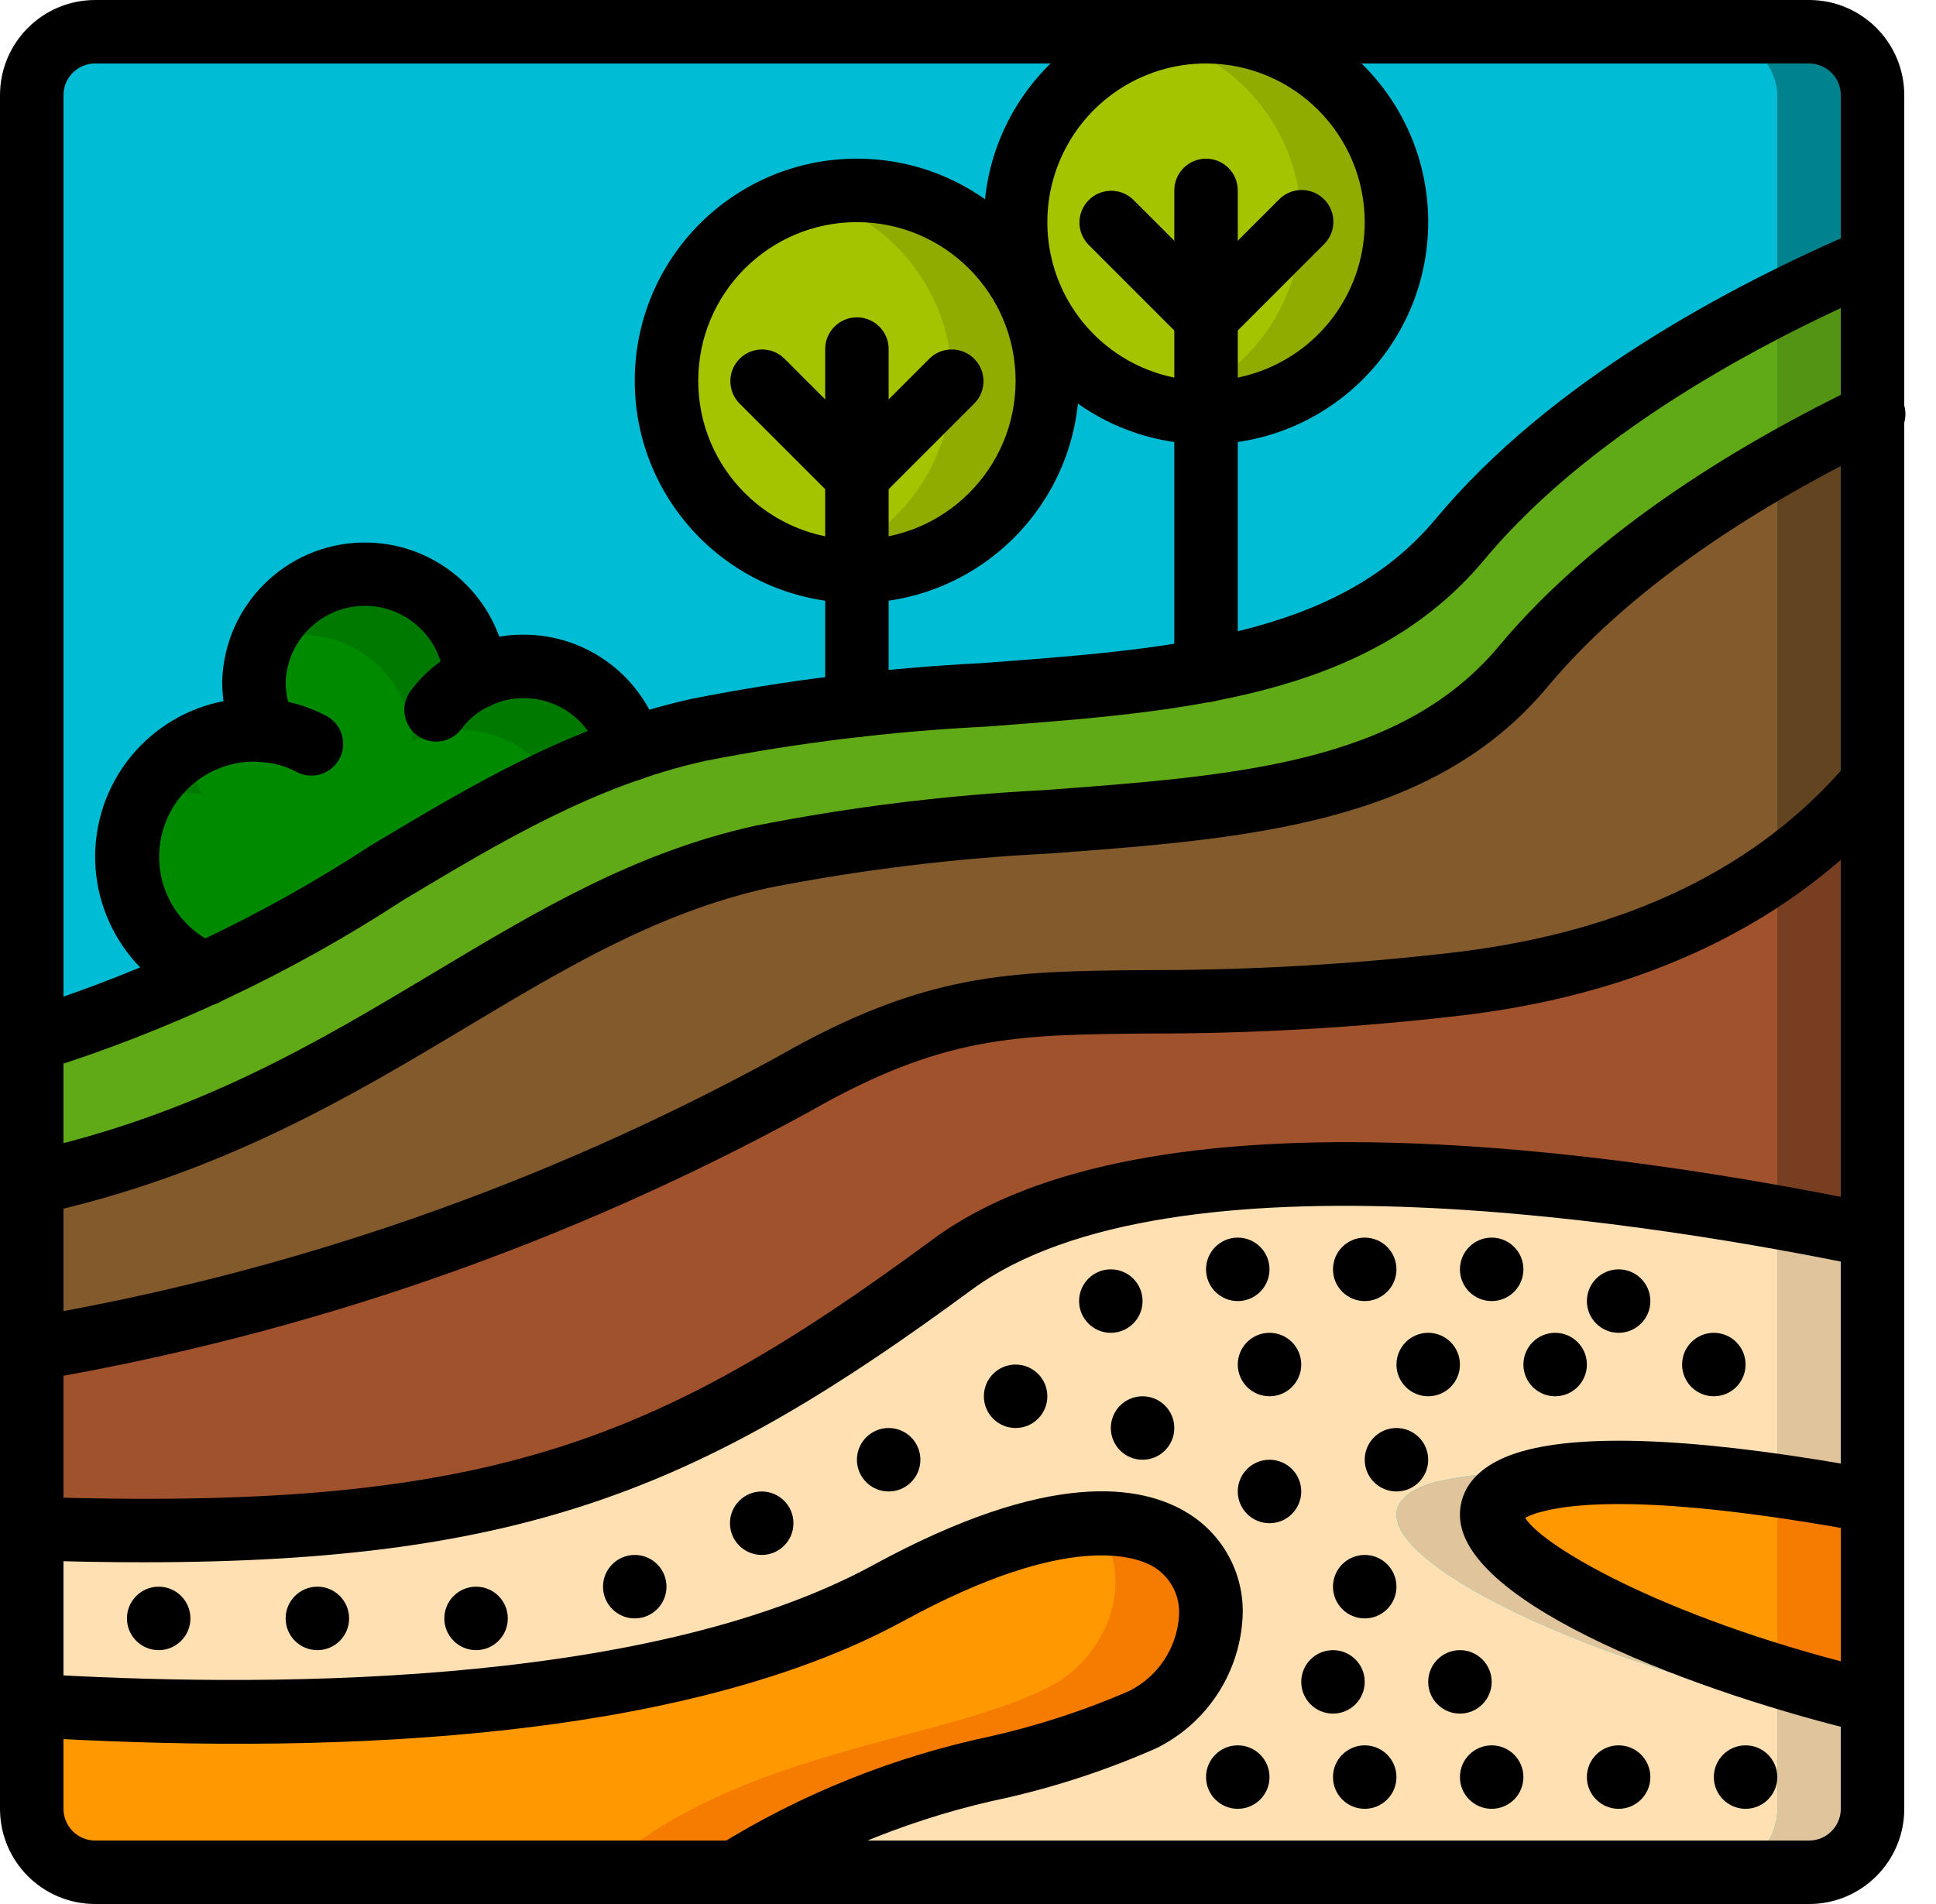 <svg
  xmlns="http://www.w3.org/2000/svg"
  xmlns:xlink="http://www.w3.org/1999/xlink"
  viewBox="0 0 61 60"
  version="1.1"
>
  <title>013 - Mineral Veins</title>
  <desc>Created with Sketch.</desc>
  <defs></defs>
  <g id="Page-1" stroke="none" stroke-width="1" fill="none" fill-rule="evenodd">
    <g
      id="013---Mineral-Veins"
      transform="translate(-1, 0)"
      fill-rule="nonzero"
    >
      <rect
        id="Rectangle-path"
        fill="#00838F"
        x="2"
        y="1"
        width="58"
        height="58"
        rx="2"
      ></rect>
      <rect
        id="Rectangle-path"
        fill="#00BCD4"
        x="2"
        y="1"
        width="55"
        height="58"
        rx="2"
      ></rect>
      <path
        d="M45,7 C45,10.314 42.314,13 39,13 C38.494,12.998 37.99,12.935 37.5,12.81 C34.851,12.129 32.999,9.74 32.999,7.005 C32.999,4.27 34.851,1.881 37.5,1.2 C37.989,1.067 38.493,1 39,1 C42.314,1 45,3.686 45,7 Z"
        id="Shape"
        fill="#90AC00"
      ></path>
      <path
        d="M34,12 C34,15.314 31.314,18 28,18 C27.494,17.998 26.99,17.935 26.5,17.81 C23.851,17.129 21.999,14.74 21.999,12.005 C21.999,9.27 23.851,6.881 26.5,6.2 C26.989,6.067 27.493,6 28,6 C31.314,6 34,8.686 34,12 Z"
        id="Shape"
        fill="#90AC00"
      ></path>
      <path
        d="M42,7 C41.994,9.734 40.145,12.12 37.5,12.81 C34.851,12.129 32.999,9.74 32.999,7.005 C32.999,4.27 34.851,1.881 37.5,1.2 C40.146,1.883 41.996,4.268 42,7 Z"
        id="Shape"
        fill="#A4C400"
      ></path>
      <path
        d="M31,12 C30.994,14.734 29.145,17.12 26.5,17.81 C23.851,17.129 21.999,14.74 21.999,12.005 C21.999,9.27 23.851,6.881 26.5,6.2 C29.146,6.883 30.996,9.268 31,12 Z"
        id="Shape"
        fill="#A4C400"
      ></path>
      <path
        d="M20.88,23.61 C20.046,23.897 19.229,24.227 18.43,24.6 C14.84,26.29 11.58,28.71 7.47,30.69 C5.975,30.075 4.999,28.617 5,27 C5.01,25.575 5.77,24.26 7,23.54 C7.607,23.187 8.297,23.001 9,23 C9.12,23 9.23,23.01 9.35,23.02 C9.34,23 9.33,22.99 9.33,22.97 C9.114,22.51 9.001,22.008 9,21.5 C8.998,21.339 9.012,21.178 9.04,21.02 C9.079,20.749 9.15,20.484 9.25,20.23 C9.845,18.686 11.444,17.772 13.076,18.044 C14.709,18.315 15.926,19.696 15.99,21.35 C16.045,21.322 16.102,21.299 16.16,21.28 C16.581,21.091 17.038,20.995 17.5,21 C19.088,21.002 20.476,22.074 20.88,23.61 Z"
        id="Shape"
        fill="#007900"
      ></path>
      <path
        d="M18.43,24.6 C14.84,26.29 11.58,28.71 7.47,30.69 C5.975,30.075 4.999,28.617 5,27 C5,26.434 5.123,25.874 5.36,25.36 C5.874,25.123 6.434,25 7,25 C7.12,25 7.23,25.01 7.35,25.02 C7.34,25 7.33,24.99 7.33,24.97 C7.123,24.521 7.011,24.034 7,23.54 C7.607,23.187 8.297,23.001 9,23 C9.12,23 9.23,23.01 9.35,23.02 C9.34,23 9.33,22.99 9.33,22.97 C9.114,22.51 9.001,22.008 9,21.5 C8.998,21.339 9.012,21.178 9.04,21.02 C9.079,20.749 9.15,20.484 9.25,20.23 C9.649,20.077 10.073,19.999 10.5,20 C11.636,20.003 12.701,20.554 13.36,21.48 C13.747,22.029 13.966,22.679 13.99,23.35 C14.045,23.322 14.102,23.299 14.16,23.28 C14.581,23.091 15.038,22.995 15.5,23 C16.685,23 17.789,23.603 18.43,24.6 Z"
        id="Shape"
        fill="#008A00"
      ></path>
      <path
        d="M2,48.17 L2,48.23 C2.55,48.23 3.09,48.23 3.62,48.22 C3.09,48.2 2.55,48.19 2,48.17 Z M41.92,37.02 C46.992,37.235 52.036,37.877 57,38.94 L57,46.82 C58,46.96 59.01,47.13 60,47.31 L60,38.94 C54.063,37.632 47.999,36.988 41.92,37.02 Z M49.25,46.69 C49.702,46.57 50.164,46.493 50.63,46.46 C49.167,46.307 47.689,46.384 46.25,46.69 C42.14,47.85 48.78,51.69 57,53.63 L57,57 C56.997,58.103 56.103,58.997 55,59 L58,59 C59.103,58.997 59.997,58.103 60,57 L60,53.63 C51.78,51.69 45.14,47.85 49.25,46.69 Z"
        id="Shape"
        fill="#DFC49C"
      ></path>
      <path
        d="M28,39.85 C20.24,45.57 15,48.05 3.8,48.22 C17.12,48.45 22.58,46.06 31,39.85 C33.6,37.93 37.6,37.16 41.92,37.02 C36.5,36.87 31.2,37.49 28,39.85 Z M50.63,46.46 C52.768,46.616 54.896,46.9 57,47.31 L57,46.82 C54.896,46.468 52.76,46.347 50.63,46.46 Z"
        id="Shape"
        fill="#DFC49C"
      ></path>
      <path
        d="M57,53.63 L57,57 C56.997,58.103 56.103,58.997 55,59 L24.16,59 C28.34,56.09 33.88,55.75 37,54.19 C40.26,52.56 40.2,46.93 34.09,48.18 C32.305,48.599 30.59,49.276 29,50.19 C23.11,53.4 14.08,54.03 6.95,53.92 C5.15,53.9 3.48,53.83 2,53.74 L2,48.23 C2.55,48.23 3.09,48.23 3.62,48.22 L3.8,48.22 C17.12,48.45 22.58,46.06 31,39.85 C33.6,37.93 37.6,37.16 41.92,37.02 C46.992,37.235 52.036,37.877 57,38.94 L57,46.82 C54.896,46.468 52.76,46.347 50.63,46.46 C49.167,46.307 47.689,46.384 46.25,46.69 C42.14,47.85 48.78,51.69 57,53.63 Z"
        id="Shape"
        fill="#FFE0B2"
      ></path>
      <path
        d="M60,24.67 L60,38.94 C59.11,38.75 58.1,38.56 57,38.36 L57,27.4 C58.115,26.625 59.124,25.708 60,24.67 Z"
        id="Shape"
        fill="#783E22"
      ></path>
      <path
        d="M57,27.4 L57,38.36 C52.03,37.418 46.979,36.969 41.92,37.02 C37.6,37.16 33.6,37.93 31,39.85 C22.58,46.06 17.12,48.45 3.8,48.22 L3.62,48.22 C3.09,48.2 2.55,48.19 2,48.17 L2,42.51 C10.409,41.086 18.52,38.268 26,34.17 C33,30.17 35.04,32.42 47,31 C50.585,30.667 54.026,29.429 57,27.4 Z"
        id="Shape"
        fill="#A0522D"
      ></path>
      <path
        d="M57,38.36 L57,38.94 C52.036,37.877 46.992,37.235 41.92,37.02 C46.979,36.969 52.03,37.418 57,38.36 Z"
        id="Shape"
        fill="#783E22"
      ></path>
      <path
        d="M59,13.07 L59,24.67 C58.394,25.385 57.725,26.045 57,26.64 L57,15.07 C53.859,16.529 50.932,18.41 48.3,20.66 C51.29,17.23 55.64,14.69 59,13.07 Z"
        id="Shape"
        fill="#624421"
      ></path>
      <path
        d="M57,15.07 L57,26.64 C53.84,29.14 50.015,30.656 46,31 C34.04,32.42 32,30.17 25,34.17 C17.52,38.268 9.409,41.086 1,42.51 L1,37.29 C11.36,35.03 16.16,28.74 24,27 C32.13,25.19 41.07,26.65 46.41,22.53 C46.993,22.078 47.526,21.565 48,21 C48.1,20.88 48.19,20.77 48.3,20.66 C50.932,18.41 53.859,16.529 57,15.07 Z"
        id="Shape"
        fill="#825A2C"
      ></path>
      <path
        d="M48.3,20.66 C48.19,20.77 48.1,20.88 48,21 C47.526,21.565 46.993,22.078 46.41,22.53 C47,21.867 47.631,21.242 48.3,20.66 Z"
        id="Shape"
        fill="#624421"
      ></path>
      <path
        d="M3.88,36.82 C10.91,34.08 15.28,29.67 21.51,28.12 C15.97,30.42 11.46,34.69 3.88,36.82 Z"
        id="Shape"
        fill="#549414"
      ></path>
      <path
        d="M39,21.13 C39.39,21.06 39.77,20.97 40.14,20.88 C38.812,21.453 37.423,21.872 36,22.13 C32.64,22.76 28.83,22.84 25,23.23 C23.319,23.386 21.65,23.643 20,24 C19.844,24.029 19.69,24.069 19.54,24.12 C19.98,23.93 20.42,23.77 20.88,23.61 C21.573,23.363 22.281,23.16 23,23 C24.65,22.643 26.319,22.386 28,22.23 C31.83,21.84 35.64,21.76 39,21.13 Z"
        id="Shape"
        fill="#549414"
      ></path>
      <path
        d="M60,8.17 L60,13.07 C56.53,14.74 52,17.4 49,21 C47.197,23.028 44.769,24.397 42.1,24.89 C43.609,24.247 44.946,23.257 46,22 C49,18.4 53.53,15.74 57,14.07 L57,9.57 C58.1,9.01 59.12,8.54 60,8.17 Z"
        id="Shape"
        fill="#549414"
      ></path>
      <path
        d="M57,9.57 L57,14.07 C53.53,15.74 51,18.9 48,22.5 C46.92,23.8 43.6,24.23 42.1,24.89 C37.06,26.09 30.82,25.71 25,27 C23.806,27.27 22.638,27.645 21.51,28.12 C15.28,29.67 10.91,34.08 3.88,36.82 C3.864,36.824 3.847,36.828 3.83,36.83 C3.24,37 2.63,37.15 2,37.29 L2,32.79 C3.879,32.246 5.709,31.543 7.47,30.69 C12,28.51 15.49,25.79 19.54,24.12 C19.69,24.069 19.844,24.029 20,24 C21.65,23.643 23.319,23.386 25,23.23 C28.83,22.84 32.64,22.76 36,22.13 C37.423,21.872 38.812,21.453 40.14,20.88 C42.794,20.383 45.207,19.019 47,17 C49.815,13.893 53.213,11.369 57,9.57 Z"
        id="Shape"
        fill="#60A917"
      ></path>
      <path
        d="M42.1,24.89 C36.71,27.32 29.05,26.43 22,28 L21.51,28.12 C22.638,27.645 23.806,27.27 25,27 C30.82,25.71 37.06,26.09 42.1,24.89 Z"
        id="Shape"
        fill="#549414"
      ></path>
      <path
        d="M37,54.19 C33.88,55.75 28.34,56.09 24.16,59 L4,59 C2.895,59 2,58.105 2,57 L2,53.74 C9.32,54.19 21.63,54.21 29,50.19 C30.965,48.986 33.177,48.24 35.47,48.01 C40.19,47.83 40,52.69 37,54.19 Z"
        id="Shape"
        fill="#F57C00"
      ></path>
      <path
        d="M34,53.19 C30.88,54.75 25.34,55.09 21.16,58 L2.27,58 C2.094,57.696 2.001,57.351 2,57 L2,53.74 C9.32,54.19 21.63,54.21 29,50.19 C30.965,48.986 33.177,48.24 35.47,48.01 C36.81,49.48 36.08,52.15 34,53.19 Z"
        id="Shape"
        fill="#FF9801"
      ></path>
      <path
        d="M60,47.31 L60,53.63 C58.97,53.39 57.96,53.11 57,52.82 C50.28,50.77 45.66,47.7 49.25,46.69 C49.702,46.57 50.164,46.493 50.63,46.46 C53.776,46.363 56.923,46.648 60,47.31 Z"
        id="Shape"
        fill="#F57C00"
      ></path>
      <path
        d="M57,47.31 L57,52.82 C50.28,50.77 45.66,47.7 49.25,46.69 C49.702,46.57 50.164,46.493 50.63,46.46 C52.768,46.616 54.896,46.9 57,47.31 Z"
        id="Shape"
        fill="#FF9801"
      ></path>
      <path
        d="M39,14 C35.134,14 32,10.866 32,7 C32,3.134 35.134,7.10171439e-16 39,0 C42.866,-7.10171439e-16 46,3.134 46,7 C45.996,10.864 42.864,13.996 39,14 Z M39,2 C36.978,2 35.155,3.218 34.381,5.087 C33.607,6.955 34.034,9.106 35.464,10.536 C36.894,11.966 39.045,12.393 40.913,11.619 C42.782,10.845 44,9.022 44,7 C43.997,4.24 41.76,2.003 39,2 Z"
        id="Shape"
        fill="#000000"
      ></path>
      <path
        d="M39,22.13 C38.448,22.13 38,21.682 38,21.13 L38,6 C38,5.448 38.448,5 39,5 C39.552,5 40,5.448 40,6 L40,21.13 C40,21.682 39.552,22.13 39,22.13 Z"
        id="Shape"
        fill="#000000"
      ></path>
      <path
        d="M39,11 C38.735,11 38.48,10.895 38.293,10.707 L35.293,7.707 C34.914,7.315 34.919,6.691 35.305,6.305 C35.691,5.919 36.315,5.914 36.707,6.293 L39,8.586 L41.293,6.293 C41.544,6.033 41.916,5.929 42.266,6.02 C42.615,6.112 42.888,6.385 42.98,6.734 C43.071,7.084 42.967,7.456 42.707,7.707 L39.707,10.707 C39.52,10.895 39.265,11 39,11 Z"
        id="Shape"
        fill="#000000"
      ></path>
      <path
        d="M28,19 C24.134,19 21,15.866 21,12 C21,8.134 24.134,5 28,5 C31.866,5 35,8.134 35,12 C34.996,15.864 31.864,18.996 28,19 Z M28,7 C25.239,7 23,9.239 23,12 C23,14.761 25.239,17 28,17 C30.761,17 33,14.761 33,12 C32.997,9.24 30.76,7.003 28,7 Z"
        id="Shape"
        fill="#000000"
      ></path>
      <path
        d="M28,23.23 C27.448,23.23 27,22.782 27,22.23 L27,11 C27,10.448 27.448,10 28,10 C28.552,10 29,10.448 29,11 L29,22.23 C29,22.782 28.552,23.23 28,23.23 Z"
        id="Shape"
        fill="#000000"
      ></path>
      <path
        d="M28,16 C27.735,16 27.48,15.895 27.293,15.707 L24.293,12.707 C23.914,12.315 23.919,11.691 24.305,11.305 C24.691,10.919 25.315,10.914 25.707,11.293 L28,13.586 L30.293,11.293 C30.685,10.914 31.309,10.919 31.695,11.305 C32.081,11.691 32.086,12.315 31.707,12.707 L28.707,15.707 C28.52,15.895 28.265,16 28,16 Z"
        id="Shape"
        fill="#000000"
      ></path>
      <path
        d="M2,33.791 C1.501,33.792 1.077,33.424 1.008,32.93 C0.938,32.435 1.245,31.965 1.725,31.829 C5.594,30.612 9.278,28.869 12.673,26.649 C15.919,24.705 18.985,22.87 22.783,22.024 C25.783,21.431 28.822,21.055 31.876,20.9 C37.92,20.453 43.14,20.067 46.232,16.357 C49.849,12.01 55.502,9.004 59.606,7.247 C59.935,7.106 60.313,7.151 60.599,7.366 C60.885,7.58 61.036,7.93 60.993,8.285 C60.951,8.64 60.723,8.945 60.394,9.086 C57.194,10.454 51.309,13.386 47.769,17.637 C44.134,22 38.251,22.437 32.024,22.9 C29.066,23.048 26.123,23.408 23.217,23.978 C19.735,24.753 16.804,26.508 13.701,28.367 C10.159,30.68 6.314,32.492 2.275,33.751 C2.186,33.777 2.093,33.791 2,33.791 Z"
        id="Shape"
        fill="#000000"
      ></path>
      <path
        d="M2,38.29 C1.489,38.289 1.061,37.904 1.007,37.397 C0.953,36.889 1.289,36.422 1.788,36.313 C7.181,35.136 10.993,32.854 14.679,30.646 C17.924,28.702 20.989,26.866 24.784,26.024 C27.784,25.431 30.822,25.055 33.876,24.9 C39.92,24.453 45.14,24.067 48.232,20.357 C51.377,16.582 56.132,13.819 59.566,12.166 C59.89,11.993 60.282,12.012 60.588,12.214 C60.894,12.417 61.065,12.771 61.033,13.136 C61,13.502 60.771,13.82 60.434,13.966 C57.178,15.533 52.684,18.136 49.768,21.635 C46.134,26 40.251,26.437 34.024,26.9 C31.066,27.048 28.123,27.408 25.217,27.978 C21.737,28.751 18.808,30.505 15.706,32.363 C12.059,34.547 7.926,37.023 2.213,38.269 C2.143,38.284 2.072,38.291 2,38.29 Z"
        id="Shape"
        fill="#000000"
      ></path>
      <path
        d="M58,60 L4,60 C2.343,60 1,58.657 1,57 L1,3 C1,1.343 2.343,3.04359188e-16 4,0 L58,0 C59.657,1.01453063e-16 61,1.343 61,3 L61,57 C61,58.657 59.657,60 58,60 Z M4,2 C3.448,2 3,2.448 3,3 L3,57 C3,57.552 3.448,58 4,58 L58,58 C58.552,58 59,57.552 59,57 L59,3 C59,2.448 58.552,2 58,2 L4,2 Z"
        id="Shape"
        fill="#000000"
      ></path>
      <path
        d="M2,43.51 C1.48,43.51 1.048,43.111 1.004,42.593 C0.961,42.075 1.322,41.611 1.834,41.524 C10.125,40.116 18.123,37.336 25.5,33.3 C30.166,30.634 32.782,30.61 37.117,30.57 C40.379,30.576 43.638,30.388 46.878,30.006 C52.256,29.361 56.413,27.347 59.233,24.022 C59.464,23.749 59.823,23.621 60.175,23.685 C60.526,23.749 60.817,23.995 60.938,24.332 C61.058,24.668 60.99,25.043 60.759,25.316 C58.588,27.875 54.459,31.11 47.115,31.992 C43.803,32.383 40.47,32.576 37.135,32.569 C32.99,32.608 30.705,32.629 26.492,35.037 C18.91,39.189 10.689,42.049 2.167,43.5 C2.112,43.508 2.056,43.511 2,43.51 Z"
        id="Shape"
        fill="#000000"
      ></path>
      <path
        d="M5.514,49.231 C4.39,49.231 3.214,49.21 1.967,49.169 C1.61,49.157 1.286,48.956 1.117,48.64 C0.949,48.325 0.962,47.944 1.15,47.64 C1.339,47.337 1.676,47.157 2.033,47.169 C16.249,47.634 21.583,45.549 30.407,39.044 C37.101,34.106 51.949,36.244 60.207,37.96 C60.738,38.081 61.076,38.605 60.965,39.138 C60.854,39.672 60.337,40.019 59.801,39.918 C53.419,38.593 37.894,36.012 31.601,40.654 C23.272,46.79 17.671,49.231 5.514,49.231 Z"
        id="Shape"
        fill="#000000"
      ></path>
      <path
        d="M24.161,60 C23.724,60 23.337,59.717 23.206,59.3 C23.075,58.883 23.23,58.429 23.589,58.179 C26.244,56.529 29.167,55.356 32.226,54.713 C33.709,54.376 35.157,53.903 36.553,53.3 C37.465,52.855 38.071,51.96 38.147,50.948 C38.201,50.328 37.906,49.729 37.382,49.394 C36.856,49.063 34.729,48.209 29.482,51.073 C22.182,55.056 10.475,55.265 1.941,54.743 C1.389,54.709 0.969,54.233 1.003,53.681 C1.037,53.129 1.513,52.709 2.065,52.743 C8.835,53.16 21.276,53.267 28.524,49.313 C34.051,46.299 36.971,46.77 38.447,47.695 C39.592,48.407 40.247,49.696 40.147,51.04 C40.03,52.772 39.002,54.312 37.447,55.085 C35.934,55.754 34.36,56.277 32.747,56.647 C29.914,57.238 27.204,58.312 24.735,59.822 C24.567,59.939 24.366,60.001 24.161,60 Z"
        id="Shape"
        fill="#000000"
      ></path>
      <path
        d="M60,54.63 C59.923,54.63 59.845,54.621 59.77,54.603 C54.67,53.4 47.06,50.586 47,47.771 C46.987,47.22 47.229,46.222 48.98,45.728 C51.071,45.142 54.84,45.343 60.18,46.328 C60.708,46.442 61.05,46.955 60.952,47.487 C60.854,48.018 60.352,48.375 59.818,48.294 C53.541,47.139 50.753,47.308 49.518,47.654 C49.358,47.695 49.203,47.754 49.056,47.83 C49.644,48.78 53.736,51.13 60.227,52.658 C60.718,52.777 61.043,53.243 60.986,53.744 C60.928,54.246 60.505,54.626 60,54.63 Z"
        id="Shape"
        fill="#000000"
      ></path>
      <circle id="Oval" fill="#000000" cx="37" cy="45" r="1"></circle>
      <circle id="Oval" fill="#000000" cx="44" cy="40" r="1"></circle>
      <circle id="Oval" fill="#000000" cx="41" cy="43" r="1"></circle>
      <circle id="Oval" fill="#000000" cx="40" cy="56" r="1"></circle>
      <circle id="Oval" fill="#000000" cx="44" cy="56" r="1"></circle>
      <circle id="Oval" fill="#000000" cx="48" cy="56" r="1"></circle>
      <circle id="Oval" fill="#000000" cx="56" cy="56" r="1"></circle>
      <circle id="Oval" fill="#000000" cx="52" cy="56" r="1"></circle>
      <circle id="Oval" fill="#000000" cx="47" cy="53" r="1"></circle>
      <circle id="Oval" fill="#000000" cx="43" cy="53" r="1"></circle>
      <circle id="Oval" fill="#000000" cx="44" cy="50" r="1"></circle>
      <circle id="Oval" fill="#000000" cx="41" cy="47" r="1"></circle>
      <circle id="Oval" fill="#000000" cx="48" cy="40" r="1"></circle>
      <circle id="Oval" fill="#000000" cx="52" cy="41" r="1"></circle>
      <circle id="Oval" fill="#000000" cx="46" cy="43" r="1"></circle>
      <circle id="Oval" fill="#000000" cx="45" cy="46" r="1"></circle>
      <circle id="Oval" fill="#000000" cx="50" cy="43" r="1"></circle>
      <circle id="Oval" fill="#000000" cx="55" cy="43" r="1"></circle>
      <circle id="Oval" fill="#000000" cx="40" cy="40" r="1"></circle>
      <circle id="Oval" fill="#000000" cx="36" cy="41" r="1"></circle>
      <circle id="Oval" fill="#000000" cx="33" cy="44" r="1"></circle>
      <circle id="Oval" fill="#000000" cx="29" cy="46" r="1"></circle>
      <circle id="Oval" fill="#000000" cx="25" cy="48" r="1"></circle>
      <circle id="Oval" fill="#000000" cx="21" cy="50" r="1"></circle>
      <circle id="Oval" fill="#000000" cx="16" cy="51" r="1"></circle>
      <circle id="Oval" fill="#000000" cx="11" cy="51" r="1"></circle>
      <circle id="Oval" fill="#000000" cx="6" cy="51" r="1"></circle>
      <path
        d="M7.47,31.69 C7.339,31.69 7.209,31.664 7.088,31.614 C4.809,30.674 3.557,28.211 4.14,25.816 C4.723,23.421 6.967,21.809 9.423,22.022 C10.062,22.07 10.685,22.248 11.253,22.544 C11.579,22.704 11.793,23.028 11.811,23.391 C11.829,23.754 11.65,24.098 11.341,24.29 C11.033,24.483 10.645,24.492 10.327,24.316 C9.999,24.145 9.64,24.043 9.272,24.016 C9.166,24.008 9.086,24 9,24 C7.574,24.007 6.35,25.016 6.072,26.415 C5.794,27.813 6.538,29.214 7.853,29.766 C8.294,29.948 8.545,30.417 8.451,30.885 C8.358,31.353 7.947,31.69 7.47,31.69 Z"
        id="Shape"
        fill="#000000"
      ></path>
      <path
        d="M9.351,24.02 C8.967,24.019 8.617,23.799 8.451,23.452 C8.158,22.843 8.004,22.176 8,21.5 C8.051,19.089 9.994,17.147 12.405,17.097 C14.816,17.047 16.838,18.905 16.99,21.312 C17.011,21.864 16.58,22.329 16.028,22.35 C15.476,22.371 15.011,21.94 14.99,21.388 C14.882,20.069 13.765,19.063 12.442,19.092 C11.119,19.122 10.049,20.178 10,21.5 C10.002,21.877 10.088,22.249 10.252,22.588 C10.367,22.827 10.381,23.102 10.293,23.352 C10.205,23.603 10.021,23.807 9.782,23.922 C9.648,23.987 9.5,24.02 9.351,24.02 Z"
        id="Shape"
        fill="#000000"
      ></path>
      <path
        d="M20.879,24.61 C20.424,24.61 20.026,24.302 19.912,23.861 C19.625,22.764 18.634,21.999 17.5,22 C17.132,21.997 16.768,22.081 16.438,22.245 C16.085,22.402 15.779,22.647 15.549,22.958 C15.224,23.405 14.599,23.504 14.152,23.179 C13.705,22.854 13.606,22.229 13.931,21.782 C14.355,21.203 14.92,20.741 15.572,20.441 C16.172,20.146 16.832,19.995 17.5,20 C19.545,19.999 21.332,21.379 21.848,23.358 C21.926,23.658 21.861,23.977 21.671,24.222 C21.481,24.467 21.189,24.61 20.879,24.61 Z"
        id="Shape"
        fill="#000000"
      ></path>
    </g>
  </g>
</svg>
